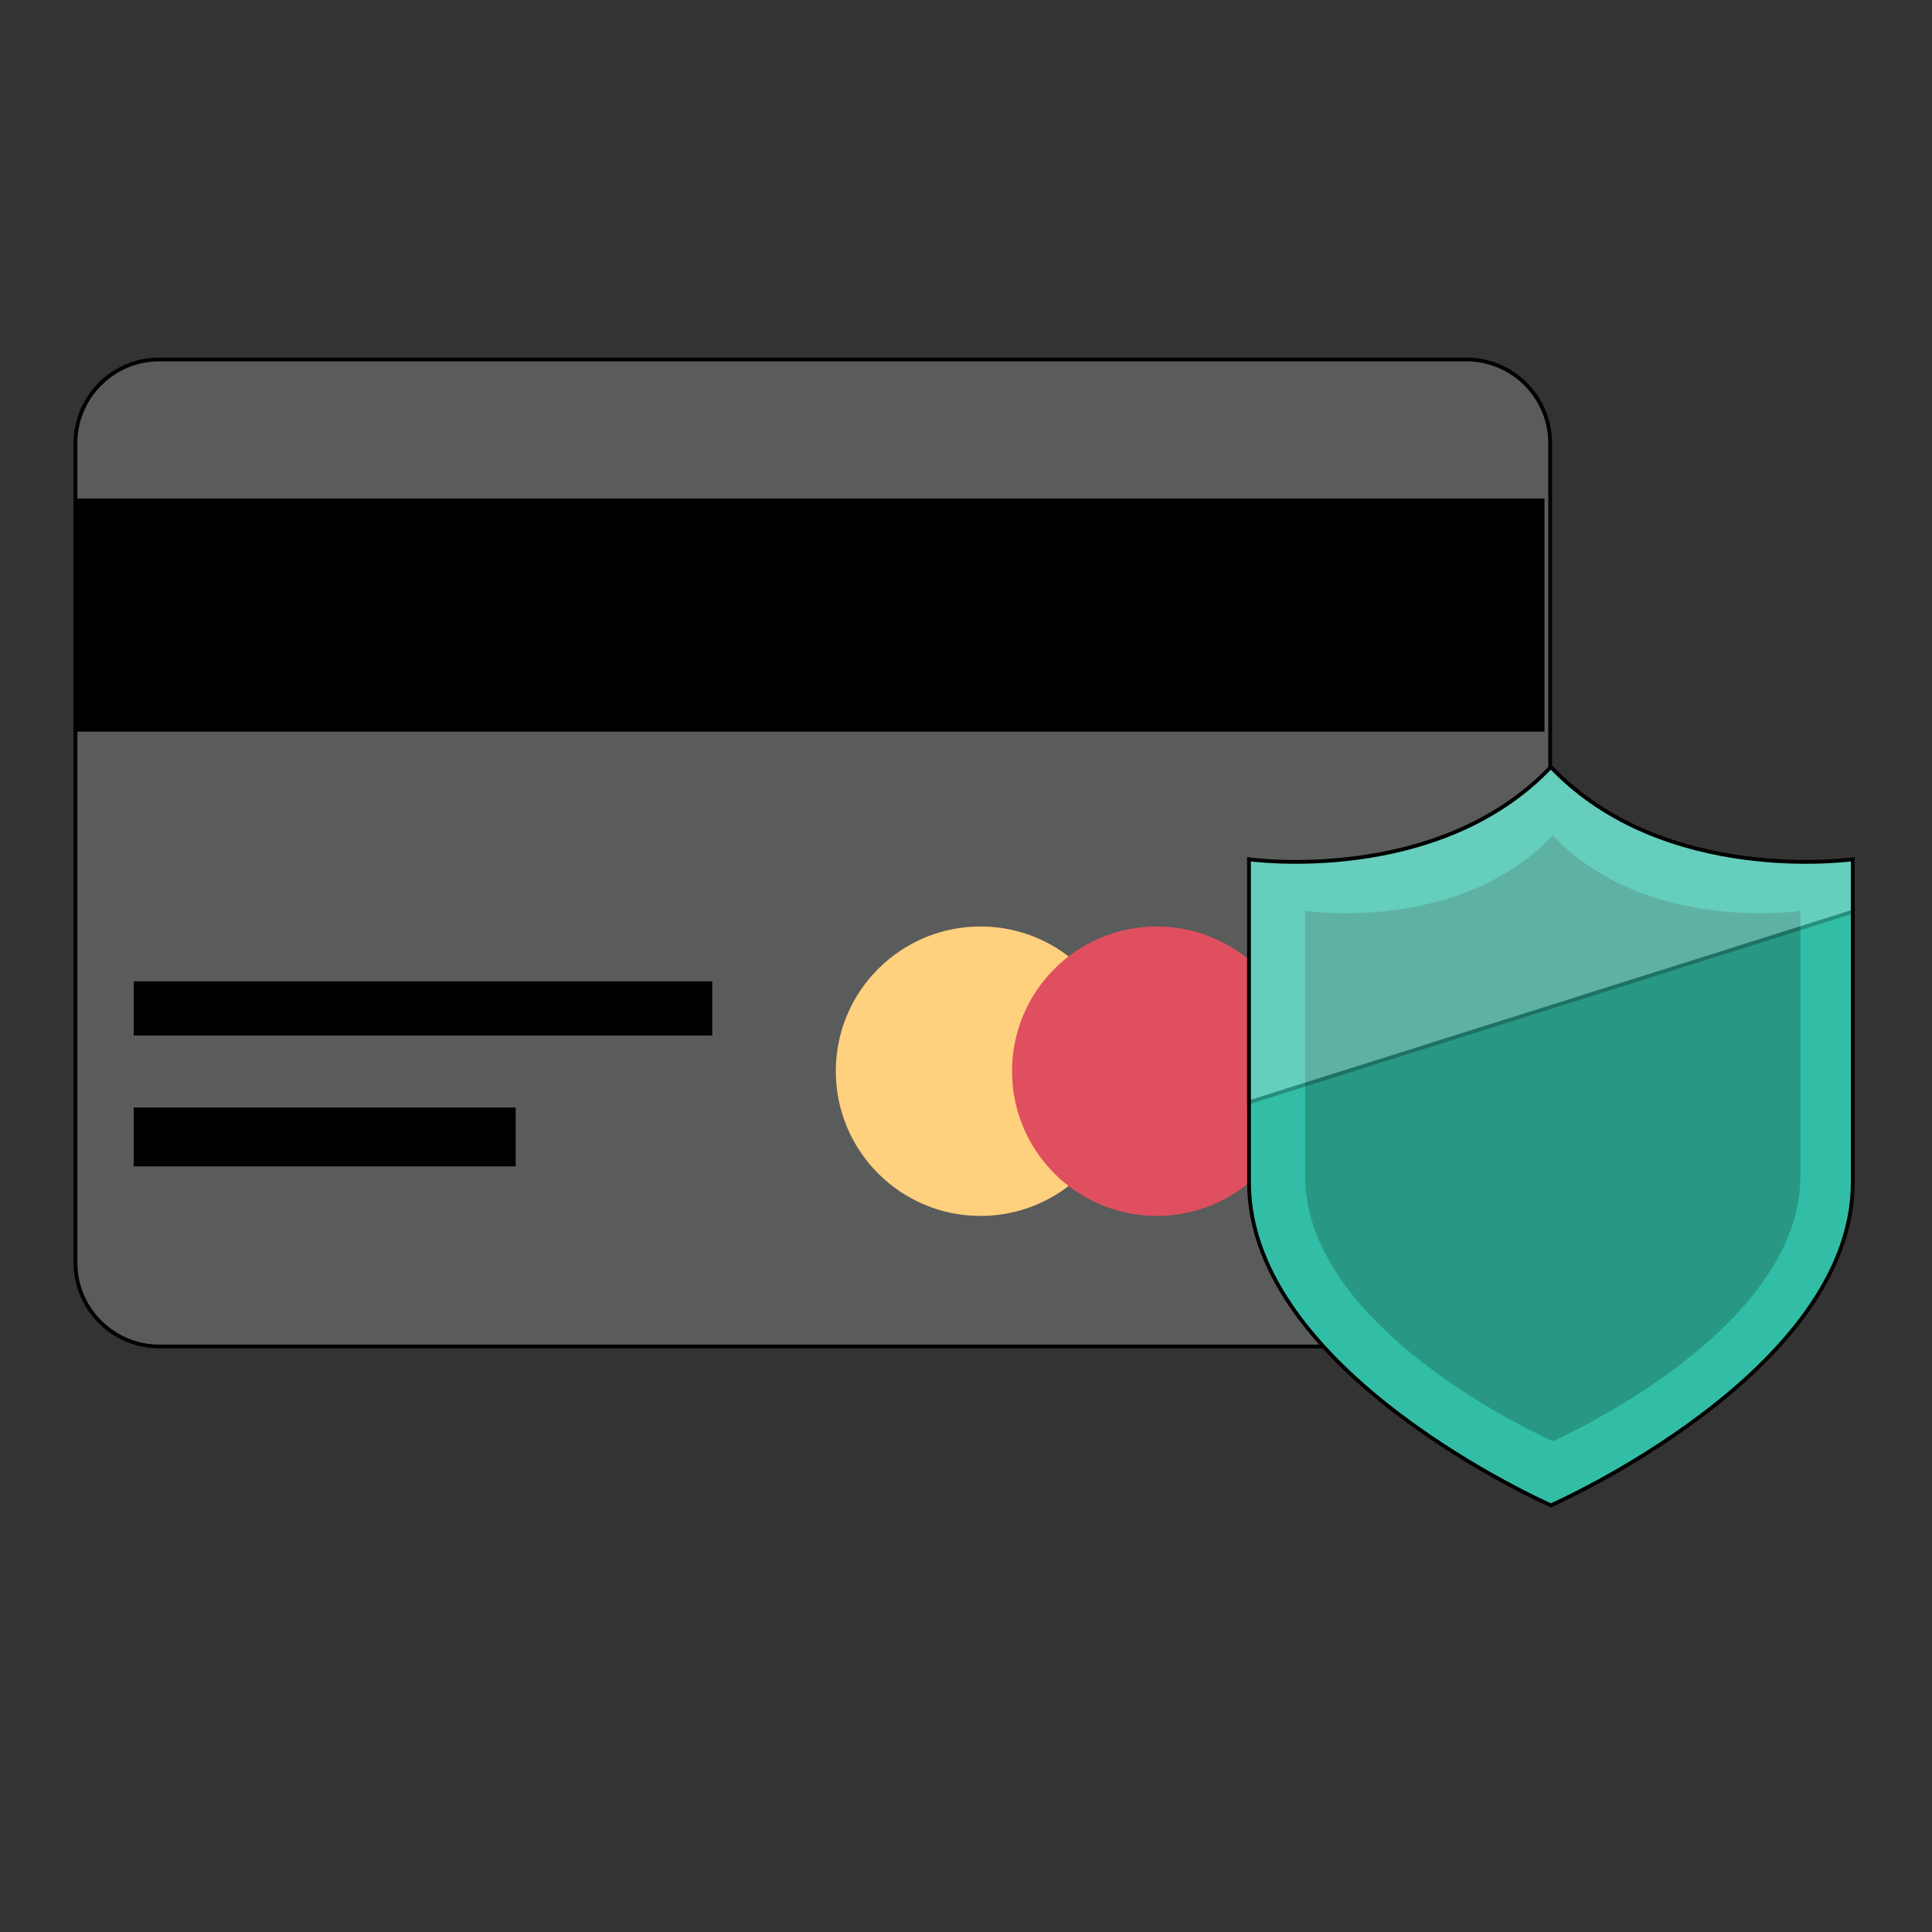 <svg width="512" height="512" xmlns="http://www.w3.org/2000/svg">

 <rect width="100%" height="100%" fill="#333333" stroke="none"/>

 <g>
  <title>background</title>
  <rect fill="none" id="canvas_background" height="482" width="482" y="-1" x="-1"/>
 </g>
 <g>
  <title>Layer 1</title>
  <path stroke="null" id="svg_1" fill="#5a5b5b" d="m388.659,356.819l-346.51,0c-12.182,0 -22.149,-9.967 -22.149,-22.149l0,-217.257c0,-12.182 9.967,-22.149 22.149,-22.149l346.51,0c12.182,0 22.149,9.967 22.149,22.149l0,217.257c0,12.182 -9.967,22.149 -22.149,22.149z"/>
  <rect x="20" stroke="null" id="svg_2" height="60.773" width="388.808" y="132.616"/>
  <rect stroke="null" id="svg_3" height="13.352" width="152.32" y="260.568" x="35.936"/>
  <rect stroke="null" id="svg_4" height="14.598" width="100.232" y="293.994" x="35.936"/>
  <circle id="svg_5" fill="#FFD07D" r="38.352" cy="283.88" cx="259.848"/>
  <circle id="svg_6" fill="#E04F5F" r="38.352" cy="283.88" cx="306.552"/>
  <path stroke="null" id="svg_7" fill="#32BEA6" d="m411,203.264c-30.061,31.592 -80,24.458 -80,24.458s0,35.156 0,85.603s80,85.603 80,85.603s80,-35.156 80,-85.603s0,-85.603 0,-85.603s-49.933,7.134 -80,-24.458z"/>
  <g stroke="null" id="svg_8" opacity="0.2">
   <path stroke="null" id="svg_9" d="m411.5,222.047c-24.478,25.726 -65.14,19.915 -65.14,19.915s0,28.624 0,69.703s65.14,69.703 65.14,69.703s65.14,-28.624 65.14,-69.703s0,-69.703 0,-69.703s-40.662,5.811 -65.14,-19.915z"/>
  </g>
  <g stroke="null" id="svg_10" opacity="0.25">
   <path stroke="null" id="svg_11" fill="#FFFFFF" d="m411,203.264c-30.061,31.592 -80,24.458 -80,24.458l0,64.402l160,-50.529l0,-13.873c0,0 -49.933,7.134 -80,-24.458z"/>
  </g>
  <g id="svg_13"/>
  <g id="svg_14"/>
  <g id="svg_15"/>
  <g id="svg_16"/>
  <g id="svg_17"/>
  <g id="svg_18"/>
  <g id="svg_19"/>
  <g id="svg_20"/>
  <g id="svg_21"/>
  <g id="svg_22"/>
  <g id="svg_23"/>
  <g id="svg_24"/>
  <g id="svg_25"/>
  <g id="svg_26"/>
  <g id="svg_27"/>
 </g>
</svg>